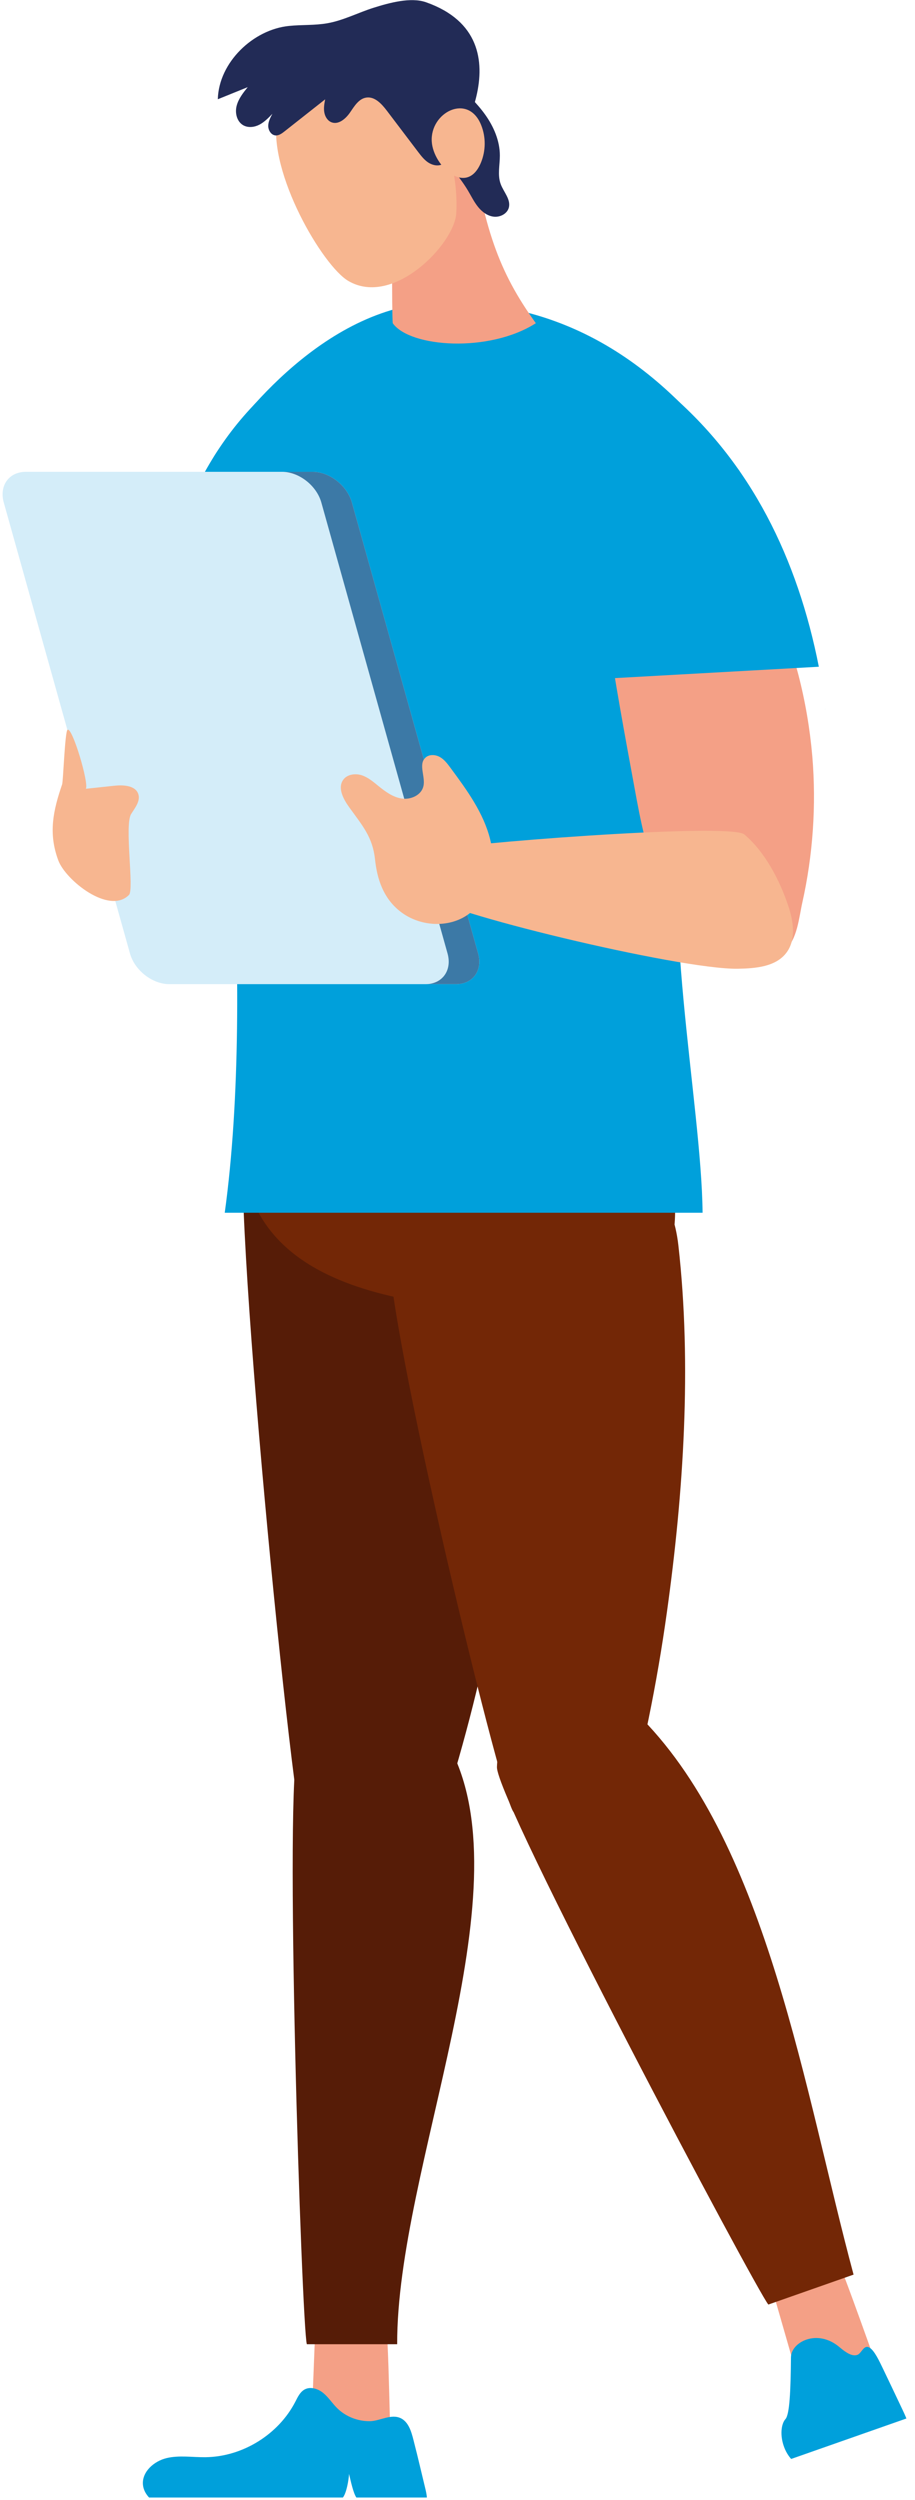 <svg width="163" height="445" viewBox="0 0 163 445" fill="none" xmlns="http://www.w3.org/2000/svg">
<path fill-rule="evenodd" clip-rule="evenodd" d="M78.164 324.559C76.539 329.512 74.147 335.115 69.701 336.493C66.62 337.455 56.662 331.358 54.491 328.914C52.32 326.47 40.698 208.43 43.714 201.241C47.744 191.595 92.659 204.92 93.621 221.638C94.856 243.023 92.087 265.76 87.953 286.963C85.47 299.677 82.207 312.261 78.164 324.559Z" fill="#561C07"/>
<path d="M156.243 421.266C152.031 423.476 147.325 424.724 142.567 424.867C141.033 419.537 139.499 414.207 137.965 408.864C137.77 408.188 137.575 407.486 137.731 406.797C137.965 405.796 138.888 405.12 139.785 404.613C143.191 402.702 148.625 400.57 150.341 405.068C152.382 410.437 154.28 415.871 156.243 421.266Z" fill="#F4A086"/>
<path d="M69.558 434.123C64.865 434.825 60.003 434.422 55.44 432.992C55.661 427.454 55.869 421.916 56.09 416.378C56.116 415.676 56.155 414.948 56.519 414.35C57.052 413.479 58.144 413.141 59.145 412.959C62.98 412.283 68.817 412.075 69.025 416.872C69.298 422.631 69.376 428.377 69.558 434.123Z" fill="#F4A086"/>
<path fill-rule="evenodd" clip-rule="evenodd" d="M53.139 310.961C57.846 301.159 71.638 294.425 80.349 311.442C93.609 337.39 70.65 385.932 70.754 417.262H54.66C53.764 414.233 50.526 316.408 53.139 310.961Z" fill="#561C07"/>
<path fill-rule="evenodd" clip-rule="evenodd" d="M114.5 229.971C110.587 233.052 105.4 233.533 100.538 233.533C60.537 233.533 42.922 224.017 42.922 202.151C42.922 182.443 84.405 186.317 103.099 192.401C107.129 193.714 113.005 194.988 115.761 198.745C119.765 204.205 124.029 222.483 114.5 229.971Z" fill="#732706"/>
<path d="M59.795 100.569C58.495 118.951 54.894 137.788 44.546 153.05C42.323 156.339 39.073 159.745 35.121 159.329C32.807 159.082 30.805 157.496 29.557 155.533C28.309 153.57 27.724 151.269 27.295 148.994C23.941 131.028 29.427 112.724 34.887 95.278C37.136 88.089 40.126 75.375 47.445 71.501C55.063 67.471 58.898 79.925 59.6 85.008C60.302 90.169 60.159 95.408 59.795 100.569Z" fill="#F4A086"/>
<path fill-rule="evenodd" clip-rule="evenodd" d="M60.667 74.452C60.316 71.41 59.51 67.822 56.676 66.496C53.699 65.092 50.501 67.146 48.187 69.213C34.147 81.81 28.817 99.594 26.269 118.678L59.952 120.758C62.201 105.574 62.448 89.961 60.667 74.452Z" fill="#00A0DB"/>
<path fill-rule="evenodd" clip-rule="evenodd" d="M111.107 324.559C109.755 329.512 107.675 335.115 103.307 336.493C100.278 337.455 93.765 324.936 91.464 322.492C89.163 320.048 66.829 227.436 69.429 220.247C72.926 210.601 81.701 204.361 90.736 202.931C103.853 200.838 118.946 204.92 120.844 221.638C123.262 243.023 121.767 265.76 118.803 286.963C117.035 299.677 114.461 312.261 111.107 324.559Z" fill="#732706"/>
<path d="M13.815 150.255C12.866 152.374 13.854 154.961 15.556 156.534C17.259 158.107 29.102 163.684 40.724 158.549C46.575 155.962 47.459 150.333 45.404 144.977C42.544 137.528 14.932 147.746 13.815 150.255Z" fill="#F7B690"/>
<path fill-rule="evenodd" clip-rule="evenodd" d="M88.526 314.51C88.864 304.019 100.486 291.734 114.396 305.943C136.782 328.823 143.334 372.451 152.057 404.873L136.873 410.203C134.767 407.72 88.331 320.334 88.526 314.51Z" fill="#732706"/>
<path fill-rule="evenodd" clip-rule="evenodd" d="M122.612 141.298C128.072 123.787 134.767 102.155 131.751 83.851C124.341 74.803 109.183 53.795 79.127 53.795C58.041 53.795 42.259 75.089 38.606 80.497C34.537 86.529 36.006 95.122 37.02 102.09C39.191 116.949 45.613 175.345 40.036 215.866H125.16C124.991 196.535 117.113 158.952 122.612 141.298Z" fill="#00A0DB"/>
<path d="M142.203 120.017C137.991 103.936 128.982 89.142 116.645 78.001C114.422 75.999 111.406 73.984 108.663 75.154C107.155 75.791 106.154 77.286 105.712 78.859C105.27 80.432 105.309 82.096 105.374 83.721C106.128 102.753 109.586 121.551 113.044 140.284C114.097 146.043 115.189 151.867 117.672 157.158C120.155 162.449 124.25 167.246 129.71 169.326C132.57 170.405 137.263 171.055 139.902 168.988C142.021 167.324 142.371 163.112 142.917 160.707C144.828 152.179 145.427 143.365 144.712 134.668C144.283 129.715 143.451 124.814 142.203 120.017Z" fill="#F4A086"/>
<path fill-rule="evenodd" clip-rule="evenodd" d="M146.973 126.062C146.999 126.179 147.012 126.296 147.012 126.413C147.012 126.296 146.986 126.179 146.973 126.062Z" fill="#18898D"/>
<path fill-rule="evenodd" clip-rule="evenodd" d="M104.828 74.452C104.984 71.41 105.569 67.822 108.312 66.496C111.198 65.092 116.58 67.731 119.024 69.811C133.857 82.408 142.112 99.594 145.869 118.678L108.468 120.758C105.257 105.574 104.022 89.961 104.828 74.452Z" fill="#00A0DB"/>
<path d="M70.677 32.722C72.731 23.635 79.608 21.503 83.612 23.687C86.173 40.691 88.786 48.257 95.455 57.526C87.161 62.843 73.017 61.855 69.962 57.526C69.832 56.174 69.611 37.415 70.677 32.722Z" fill="#F4A086"/>
<path d="M71.132 11.389C62.903 5.695 51.06 10.635 49.344 21.165C47.784 30.798 57.469 47.334 62.058 50.012C70.092 54.705 80.895 43.447 81.272 38.039C81.831 30.135 78.048 16.173 71.132 11.389Z" fill="#F7B690"/>
<path fill-rule="evenodd" clip-rule="evenodd" d="M76.982 13.417C77.619 12.988 78.49 13.027 79.192 13.339C79.894 13.651 80.479 14.184 81.051 14.704C82.975 16.485 84.912 18.279 86.433 20.411C87.954 22.543 89.046 25.065 89.046 27.691C89.046 29.394 88.604 31.149 89.189 32.748C89.709 34.178 91.035 35.491 90.645 36.96C90.346 38.052 89.111 38.689 87.98 38.572C86.862 38.455 85.874 37.714 85.172 36.843C84.457 35.959 83.963 34.932 83.391 33.97C81.48 30.746 78.685 28.107 76.696 24.922C74.707 21.737 73.602 17.564 75.396 14.262L76.982 13.417Z" fill="#222B56"/>
<path fill-rule="evenodd" clip-rule="evenodd" d="M38.801 17.668C40.582 16.953 42.35 16.225 44.131 15.51C43.312 16.524 42.48 17.577 42.155 18.838C41.83 20.099 42.181 21.62 43.312 22.283C44.183 22.79 45.314 22.66 46.211 22.192C47.108 21.724 47.823 20.983 48.525 20.255C48.161 20.931 47.784 21.646 47.784 22.413C47.784 23.18 48.278 24.012 49.045 24.103C49.656 24.168 50.202 23.765 50.683 23.388C53.101 21.49 55.506 19.592 57.924 17.681C57.781 18.435 57.638 19.215 57.768 19.969C57.885 20.723 58.327 21.477 59.042 21.763C60.303 22.257 61.59 21.139 62.357 20.021C63.124 18.903 63.917 17.564 65.256 17.369C66.764 17.148 67.986 18.487 68.909 19.696C69.078 19.917 69.234 20.125 69.403 20.346C71.093 22.569 72.783 24.792 74.473 27.028C74.993 27.704 75.526 28.406 76.228 28.887C76.93 29.368 77.866 29.615 78.659 29.303C80.024 28.783 94.753 7.047 75.903 0.404C73.173 -0.558 69.325 0.508 66.556 1.379C63.8 2.25 61.187 3.628 58.34 4.135C56.078 4.538 53.764 4.382 51.489 4.616C45.093 5.253 38.97 11.103 38.801 17.668Z" fill="#222B56"/>
<path d="M85.717 22.27C86.575 24.402 86.549 26.859 85.665 28.978C83.13 35.023 77.202 29.602 76.916 25.221C76.565 20.008 83.403 16.485 85.717 22.27Z" fill="#F7B690"/>
<path fill-rule="evenodd" clip-rule="evenodd" d="M25.463 442.274C25.255 439.973 27.439 438.062 29.688 437.529C31.937 436.996 34.29 437.399 36.604 437.373C43.195 437.295 49.604 433.343 52.62 427.48C53.036 426.674 53.439 425.79 54.232 425.335C55.285 424.737 56.65 425.179 57.586 425.946C58.522 426.713 59.172 427.753 60.03 428.611C61.564 430.145 63.735 430.99 65.893 430.964C67.7 430.938 69.728 429.56 71.47 430.47C73.004 431.276 73.42 433.395 73.81 434.916C74.486 437.529 75.084 440.155 75.721 442.768C75.864 443.353 76.007 443.951 76.046 444.549H63.488C62.903 443.73 62.422 441.325 62.175 440.337C62.136 441.351 61.733 443.756 61.083 444.549H26.555C25.957 443.912 25.541 443.132 25.463 442.274Z" fill="#00A0DB"/>
<path fill-rule="evenodd" clip-rule="evenodd" d="M139.732 435.696C138.887 433.551 139.16 431.432 139.914 430.6C140.668 429.768 140.85 425.608 140.902 419.602C140.928 416.859 145.608 414.441 149.547 417.782C150.821 418.861 151.874 419.485 152.758 419.147C153.499 418.861 153.876 417.262 154.903 417.873C155.8 418.406 156.684 420.356 157.347 421.721C158.491 424.087 159.609 426.479 160.74 428.845C160.987 429.365 161.247 429.924 161.468 430.483L140.941 437.685C140.473 437.165 140.044 436.489 139.732 435.696Z" fill="#00A0DB"/>
<path d="M81.233 175.176H30.156C27.14 175.176 23.994 172.732 23.149 169.703L0.672 89.454C-0.173 86.438 1.595 83.981 4.611 83.981H55.688C58.704 83.981 61.85 86.425 62.695 89.454L85.172 169.703C86.017 172.719 84.262 175.176 81.233 175.176Z" fill="#D4EDF9"/>
<path d="M85.171 169.703L62.694 89.454C61.849 86.438 58.716 83.981 55.687 83.981H50.24C53.256 83.981 56.402 86.425 57.247 89.454L79.724 169.703C80.569 172.719 78.801 175.176 75.785 175.176H81.232C84.261 175.176 86.016 172.719 85.171 169.703Z" fill="#3C79A6"/>
<path d="M77.878 151.36C75.382 152.985 74.966 156.69 76.253 159.381C77.54 162.072 120.973 172.602 131.438 172.433C134.623 172.381 138.276 172.082 140.148 169.508C141.825 167.207 141.344 164.009 140.447 161.305C138.939 156.768 136.313 151.659 132.595 148.526C130.047 146.342 79.477 150.32 77.878 151.36Z" fill="#F7B690"/>
<path d="M62.2 143.677C61.147 142.221 60.094 140.219 61.16 138.776C61.862 137.827 63.266 137.632 64.41 137.983C65.541 138.347 66.477 139.14 67.4 139.894C68.648 140.908 70 141.909 71.599 142.143C73.185 142.364 75.044 141.545 75.421 139.972C75.837 138.269 74.498 136.111 75.759 134.889C76.422 134.239 77.527 134.291 78.333 134.733C79.139 135.175 79.711 135.942 80.257 136.683C83.169 140.622 86.159 144.691 87.329 149.449C88.499 154.207 87.407 159.875 83.442 162.735C79.893 165.296 74.641 164.919 71.222 162.176C68.297 159.849 67.179 156.508 66.802 152.92C66.373 148.994 64.592 146.992 62.2 143.677Z" fill="#F7B690"/>
<path d="M11.072 139.595C11.254 139.049 11.566 130.274 12.021 129.91C12.84 129.247 15.921 139.556 15.284 140.401C17.507 140.167 18.183 140.089 20.406 139.855C22.031 139.686 24.15 139.816 24.644 141.363C25.034 142.611 24.046 143.794 23.357 144.899C22.135 146.862 23.929 158.315 22.98 159.29C19.431 162.891 11.67 156.651 10.383 153.141C8.576 148.292 9.473 144.275 11.072 139.595Z" fill="#F7B690"/>
</svg>
